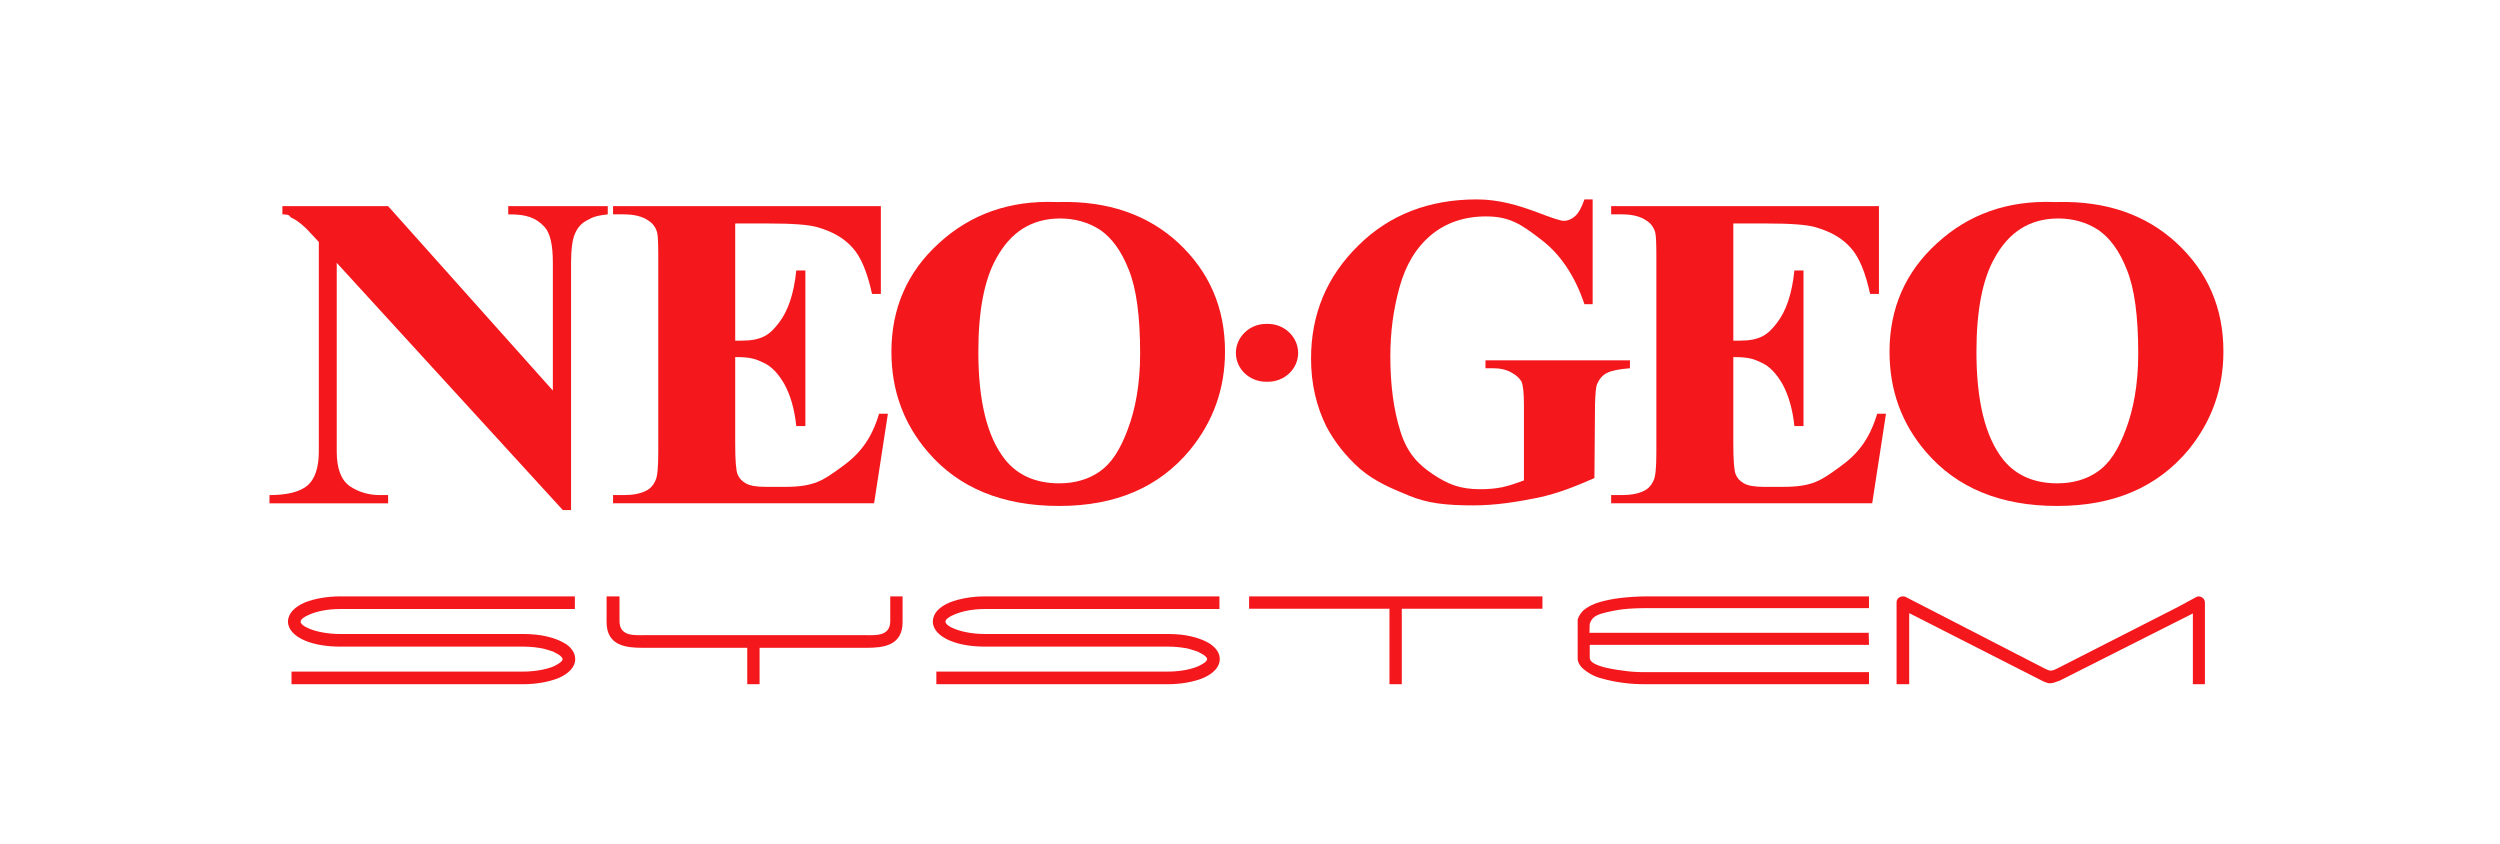 <?xml version="1.0" encoding="UTF-8" standalone="no"?>
<svg
   xmlns:dc="http://purl.org/dc/elements/1.1/"
   xmlns:cc="http://creativecommons.org/ns#"
   xmlns:rdf="http://www.w3.org/1999/02/22-rdf-syntax-ns#"
   xmlns:svg="http://www.w3.org/2000/svg"
   xmlns="http://www.w3.org/2000/svg"
   xmlns:sodipodi="http://sodipodi.sourceforge.net/DTD/sodipodi-0.dtd"
   xmlns:inkscape="http://www.inkscape.org/namespaces/inkscape"
   width="100%"
   height="100%"
   viewBox="0 0 240 81"
   version="1.1"
   xml:space="preserve"
   style="fill-rule:evenodd;clip-rule:evenodd;stroke-linejoin:round;stroke-miterlimit:1.414;"
   id="svg982"
   sodipodi:docname="neo_geo_red.svg"
   inkscape:version="0.92.3 (2405546, 2018-03-11)"><defs
   id="defs986">
        
        
        
        
        
        
        
        
        
        
        
        
        
        
        
    </defs><sodipodi:namedview
   pagecolor="#ffffff"
   bordercolor="#666666"
   borderopacity="1"
   objecttolerance="10"
   gridtolerance="10"
   guidetolerance="10"
   inkscape:pageopacity="0"
   inkscape:pageshadow="2"
   inkscape:window-width="1920"
   inkscape:window-height="1015"
   id="namedview984"
   showgrid="false"
   inkscape:zoom="4.1130045"
   inkscape:cx="88.550794"
   inkscape:cy="38.488897"
   inkscape:window-x="0"
   inkscape:window-y="0"
   inkscape:window-maximized="1"
   inkscape:current-layer="svg982" />
    <g
   id="g1253"><path
     id="path16"
     d="m 179.422,65.683 h -21.425 c -0.761,0 -1.494,-0.028 -2.227,-0.141 -0.705,-0.085 -1.353,-0.226 -1.945,-0.395 -0.846,-0.197 -1.466,-0.62 -1.861,-0.958 -0.338,-0.31 -0.507,-0.648 -0.507,-0.987 v -3.721 c 0.085,-0.31 0.31,-0.705 0.677,-0.987 0.366,-0.282 0.874,-0.536 1.466,-0.705 0.62,-0.169 1.297,-0.31 2.058,-0.395 0.789,-0.085 1.607,-0.141 2.509,-0.141 h 21.255 v 1.128 h -21.255 c -0.902,0 -1.691,0.028 -2.396,0.113 -0.677,0.085 -1.353,0.226 -1.973,0.395 -0.846,0.254 -1.015,0.564 -1.184,0.987 l -0.028,0.874 h 26.809 l 0.028,1.156 h -26.809 v 1.212 c 0,0.31 0.226,0.62 1.353,0.93 0.564,0.141 1.184,0.254 1.889,0.338 0.705,0.113 1.41,0.141 2.114,0.141 h 21.453 z"
     style="fill:#f4171c;fill-opacity:1;fill-rule:nonzero;stroke-width:0.392"
     inkscape:connector-curvature="0" /><path
     id="path18"
     d="m 135.164,65.683 h -0.056 z"
     style="fill:#f4171c;fill-opacity:1;fill-rule:nonzero;stroke-width:0.392"
     inkscape:connector-curvature="0" /><path
     id="path20"
     d="m 148.075,58.439 h -13.503 v 7.245 h -1.184 v -7.245 h -13.475 v -1.184 h 28.162 z"
     style="fill:#f4171c;fill-opacity:1;fill-rule:nonzero;stroke-width:0.392"
     inkscape:connector-curvature="0" /><path
     id="path22"
     d="m 80.728,62.188 h -7.809 v 3.496 H 71.736 V 62.188 H 61.644 c -1.522,0 -3.411,-0.197 -3.411,-2.453 v -2.481 h 1.24 v 2.368 c 0,1.494 1.438,1.353 2.368,1.353 h 21.227 c 0.958,0 2.396,0.141 2.396,-1.353 v -2.368 h 1.184 v 2.481 c 0,2.255 -1.889,2.453 -3.411,2.453 z"
     style="fill:#f4171c;fill-opacity:1;fill-rule:nonzero;stroke-width:0.392"
     inkscape:connector-curvature="0" /><path
     id="path24"
     d="M 55.188,58.467 H 32.636 c -1.128,0 -2.142,0.197 -2.875,0.507 -0.564,0.226 -0.902,0.479 -0.902,0.705 0,0.226 0.338,0.479 0.902,0.705 0.733,0.282 1.748,0.479 2.875,0.479 h 17.591 c 0.846,0 1.663,0.085 2.34,0.254 0.366,0.085 0.677,0.197 0.987,0.31 0.31,0.141 0.592,0.282 0.818,0.423 0.536,0.395 0.846,0.874 0.846,1.41 v 0.028 c 0,0.761 -0.648,1.41 -1.663,1.832 -0.874,0.338 -2.058,0.564 -3.326,0.564 H 27.985 v -1.212 h 22.242 c 1.128,0 2.142,-0.197 2.875,-0.479 0.536,-0.254 0.902,-0.507 0.902,-0.705 v -0.028 c 0,-0.113 -0.141,-0.254 -0.338,-0.395 C 53.497,62.752 53.299,62.667 53.102,62.554 52.848,62.47 52.595,62.385 52.284,62.301 51.692,62.16 50.988,62.075 50.227,62.075 H 42.418 32.636 c -1.269,0 -2.453,-0.197 -3.326,-0.564 -1.015,-0.423 -1.663,-1.071 -1.663,-1.832 0,-0.789 0.648,-1.438 1.663,-1.861 0.874,-0.338 2.058,-0.564 3.326,-0.564 h 22.552 z"
     style="fill:#f4171c;fill-opacity:1;fill-rule:nonzero;stroke-width:0.392"
     inkscape:connector-curvature="0" /><path
     id="path26"
     d="M 117.066,58.467 H 94.542 c -1.128,0 -2.142,0.197 -2.875,0.507 -0.564,0.226 -0.902,0.479 -0.902,0.705 0,0.226 0.338,0.479 0.902,0.705 0.733,0.282 1.748,0.479 2.875,0.479 h 17.591 c 0.846,0 1.663,0.085 2.312,0.254 0.366,0.085 0.677,0.197 0.987,0.31 0.31,0.141 0.592,0.282 0.818,0.423 h -0.028 c 0.564,0.395 0.874,0.874 0.874,1.41 v 0.028 c 0,0.761 -0.648,1.41 -1.663,1.832 -0.874,0.338 -2.03,0.564 -3.298,0.564 H 89.89 v -1.212 h 22.242 c 1.128,0 2.114,-0.197 2.819,-0.479 0.564,-0.254 0.93,-0.507 0.93,-0.705 v -0.028 c 0,-0.113 -0.141,-0.254 -0.338,-0.395 -0.169,-0.113 -0.366,-0.197 -0.564,-0.31 -0.254,-0.085 -0.507,-0.169 -0.789,-0.254 -0.592,-0.141 -1.297,-0.226 -2.058,-0.226 h -7.809 -9.782 c -1.269,0 -2.453,-0.197 -3.326,-0.564 -1.015,-0.423 -1.663,-1.071 -1.663,-1.832 0,-0.789 0.62,-1.438 1.663,-1.861 0.874,-0.338 2.058,-0.564 3.326,-0.564 h 22.524 z"
     style="fill:#f4171c;fill-opacity:1;fill-rule:nonzero;stroke-width:0.392"
     inkscape:connector-curvature="0" /><path
     id="path28"
     d="m 211.052,57.255 c 0.31,0 0.62,0.226 0.62,0.592 v 7.837 h -1.156 v -6.794 l -12.798,6.456 -0.169,0.056 c -0.705,0.282 -0.902,0.226 -1.41,0 l -0.169,-0.085 -12.686,-6.456 v 6.822 h -1.212 V 57.818 c 0,-0.366 0.31,-0.564 0.592,-0.564 0.169,0 0.254,0.028 0.395,0.113 l 13.193,6.794 c 0.507,0.226 0.592,0.338 1.212,0.028 l 11.671,-5.948 1.663,-0.902 c 0.085,-0.056 0.197,-0.085 0.254,-0.085 z"
     style="fill:#f4171c;fill-opacity:1;fill-rule:nonzero;stroke-width:0.392"
     inkscape:connector-curvature="0" /><path
     id="path30"
     d="m 152.895,19.141 v 10.064 h -0.789 c -0.93,-2.763 -2.34,-4.849 -4.229,-6.258 -1.861,-1.438 -2.988,-2.171 -5.215,-2.171 -2.114,0 -3.89,0.62 -5.3,1.804 -1.438,1.212 -2.424,2.875 -3.016,5.018 -0.592,2.142 -0.874,4.341 -0.874,6.597 0,2.734 0.31,5.131 0.958,7.188 0.648,2.086 1.691,3.185 3.129,4.144 1.438,0.958 2.593,1.438 4.567,1.438 0.705,0 1.41,-0.056 2.114,-0.197 0.733,-0.169 1.297,-0.366 2.058,-0.648 v -7.273 c 0,-1.128 -0.085,-1.861 -0.226,-2.199 -0.169,-0.31 -0.479,-0.62 -0.958,-0.874 -0.479,-0.282 -1.071,-0.423 -1.776,-0.423 h -0.733 v -0.761 h 13.87 v 0.761 c -1.043,0.085 -1.776,0.226 -2.199,0.451 -0.423,0.197 -0.733,0.564 -0.958,1.071 -0.113,0.282 -0.169,0.93 -0.197,1.973 l -0.056,7.048 c -1.804,0.789 -3.467,1.466 -5.441,1.889 -1.973,0.395 -4.031,0.733 -6.145,0.733 -2.706,0 -4.426,-0.197 -6.202,-0.93 -1.804,-0.733 -3.355,-1.41 -4.736,-2.593 -1.353,-1.212 -2.424,-2.565 -3.214,-4.059 -0.958,-1.945 -1.466,-4.088 -1.466,-6.512 0,-4.285 1.522,-7.893 4.539,-10.853 2.988,-2.96 6.794,-4.426 11.361,-4.426 2.086,0 3.947,0.536 5.892,1.269 1.381,0.536 2.199,0.789 2.453,0.789 0.395,0 0.733,-0.141 1.071,-0.423 0.338,-0.282 0.648,-0.818 0.93,-1.635 z"
     style="fill:#f4171c;fill-opacity:1;fill-rule:nonzero;stroke-width:0.392"
     inkscape:connector-curvature="0" /><path
     id="path32"
     d="m 101.702,20.974 c -2.678,0.028 -4.68,1.297 -6.061,3.834 -1.156,2.058 -1.72,5.074 -1.72,8.964 0,4.651 0.818,8.147 2.565,10.346 1.24,1.55 3.016,2.283 5.215,2.283 v 2.171 h -0.028 c -5.413,0 -9.613,-1.72 -12.573,-5.159 -2.34,-2.706 -3.524,-5.92 -3.524,-9.641 0,-4.172 1.522,-7.668 4.567,-10.43 3.045,-2.791 6.794,-4.116 11.248,-3.947 0.113,0 0.197,0 0.31,0 z m 0.056,0 c -0.028,0 -0.056,0 -0.056,0 v -1.579 c 4.651,-0.113 8.485,1.212 11.417,3.918 2.988,2.791 4.482,6.258 4.482,10.43 0,3.58 -1.128,6.709 -3.355,9.444 -2.96,3.58 -7.132,5.384 -12.545,5.384 v -2.171 c 1.494,0 2.791,-0.395 3.777,-1.071 1.269,-0.846 2.086,-2.227 2.791,-4.116 0.705,-1.861 1.184,-4.257 1.184,-7.273 0,-3.608 -0.366,-6.286 -1.099,-8.062 -0.705,-1.804 -1.635,-3.045 -2.734,-3.806 -1.128,-0.733 -2.424,-1.099 -3.862,-1.099 z"
     style="fill:#f4171c;fill-opacity:1;fill-rule:nonzero;stroke-width:0.392"
     inkscape:connector-curvature="0" /><path
     id="path34"
     d="m 70.58,21.453 v 11.248 h 0.62 c 1.945,0 2.706,-0.564 3.58,-1.72 0.874,-1.128 1.438,-2.791 1.663,-5.018 h 0.874 v 14.941 h -0.874 c -0.169,-1.635 -0.564,-2.96 -1.128,-4.003 -0.592,-1.043 -1.269,-1.748 -2.03,-2.086 -0.761,-0.366 -1.24,-0.536 -2.706,-0.536 v 8.372 c 0,1.579 0.085,2.537 0.226,2.875 0.141,0.366 0.395,0.648 0.789,0.874 0.395,0.226 1.015,0.338 1.917,0.338 h 1.832 c 2.847,0 3.665,-0.62 5.384,-1.861 1.72,-1.212 2.904,-2.622 3.665,-5.159 h 0.846 l -1.325,8.598 H 58.853 v -0.789 h 1.043 c 0.874,0 1.607,-0.141 2.142,-0.423 0.395,-0.197 0.705,-0.536 0.902,-1.015 0.169,-0.338 0.254,-1.212 0.254,-2.65 V 24.667 c 0,-1.269 -0.028,-2.058 -0.113,-2.368 C 62.94,21.819 62.658,21.425 62.236,21.171 61.672,20.776 60.882,20.579 59.896,20.579 H 58.853 v -0.789 h 25.709 v 8.429 h -0.846 c -0.451,-2.058 -1.043,-3.524 -1.861,-4.426 -0.789,-0.902 -1.889,-1.55 -3.355,-1.973 -0.846,-0.254 -2.424,-0.366 -4.764,-0.366 z"
     style="fill:#f4171c;fill-opacity:1;fill-rule:nonzero;stroke-width:0.392"
     inkscape:connector-curvature="0" /><path
     id="path36"
     d="M 37.259,19.79 53.074,37.493 V 25.231 c 0,-1.72 -0.254,-2.875 -0.818,-3.467 -0.761,-0.818 -1.663,-1.212 -3.467,-1.184 v -0.789 h 9.556 v 0.789 c -1.353,0.141 -1.579,0.366 -2.03,0.592 -0.479,0.254 -0.846,0.648 -1.099,1.212 -0.254,0.536 -0.395,1.494 -0.395,2.847 V 48.967 H 54.032 L 32.326,25.231 v 18.126 c 0,1.635 0.423,2.734 1.269,3.326 0.846,0.564 1.804,0.846 2.904,0.846 h 0.761 v 0.789 H 25.87 v -0.789 c 1.776,0 2.988,-0.338 3.693,-0.958 0.677,-0.62 1.043,-1.691 1.043,-3.214 V 23.229 l -0.705,-0.761 c -0.677,-0.761 -1.269,-1.24 -1.776,-1.494 -0.536,-0.226 -0.056,-0.366 -1.015,-0.395 v -0.789 z"
     style="fill:#f4171c;fill-opacity:1;fill-rule:nonzero;stroke-width:0.392"
     inkscape:connector-curvature="0" /><path
     id="path38"
     d="m 197.52,20.974 c -2.678,0.028 -4.68,1.297 -6.061,3.834 -1.156,2.058 -1.72,5.074 -1.72,8.964 0,4.651 0.818,8.147 2.565,10.346 1.24,1.55 3.016,2.283 5.215,2.283 v 2.171 h -0.028 c -5.413,0 -9.613,-1.72 -12.573,-5.159 -2.34,-2.706 -3.524,-5.92 -3.524,-9.641 0,-4.172 1.522,-7.668 4.567,-10.43 3.045,-2.791 6.794,-4.116 11.248,-3.947 0.113,0 0.197,0 0.31,0 z m 0.056,0 c -0.028,0 -0.056,0 -0.056,0 v -1.579 c 4.651,-0.113 8.485,1.212 11.417,3.918 3.016,2.791 4.51,6.258 4.51,10.43 0,3.58 -1.128,6.709 -3.355,9.444 -2.988,3.58 -7.16,5.384 -12.573,5.384 v -2.171 c 1.494,0 2.791,-0.395 3.777,-1.071 1.269,-0.846 2.086,-2.227 2.791,-4.116 0.705,-1.861 1.184,-4.257 1.184,-7.273 0,-3.608 -0.366,-6.286 -1.099,-8.062 -0.705,-1.804 -1.635,-3.045 -2.734,-3.806 -1.128,-0.733 -2.424,-1.099 -3.862,-1.099 z"
     style="fill:#f4171c;fill-opacity:1;fill-rule:nonzero;stroke-width:0.392"
     inkscape:connector-curvature="0" /><path
     id="path40"
     d="m 166.398,21.453 v 11.248 h 0.62 c 1.945,0 2.706,-0.564 3.58,-1.72 0.874,-1.128 1.438,-2.791 1.663,-5.018 h 0.874 v 14.941 h -0.874 c -0.169,-1.635 -0.564,-2.96 -1.128,-4.003 -0.592,-1.043 -1.269,-1.748 -2.03,-2.086 -0.761,-0.366 -1.24,-0.536 -2.706,-0.536 v 8.372 c 0,1.579 0.085,2.537 0.226,2.875 0.141,0.366 0.395,0.648 0.789,0.874 0.395,0.226 1.015,0.338 1.917,0.338 h 1.832 c 2.847,0 3.665,-0.62 5.384,-1.861 1.72,-1.212 2.904,-2.622 3.665,-5.159 h 0.846 l -1.325,8.598 h -25.061 v -0.789 h 1.043 c 0.874,0 1.607,-0.141 2.142,-0.423 0.395,-0.197 0.705,-0.536 0.902,-1.015 0.169,-0.338 0.254,-1.212 0.254,-2.65 V 24.667 c 0,-1.269 -0.028,-2.058 -0.113,-2.368 -0.141,-0.479 -0.423,-0.874 -0.846,-1.128 -0.564,-0.395 -1.353,-0.592 -2.34,-0.592 h -1.043 v -0.789 h 25.709 v 8.429 h -0.846 c -0.451,-2.058 -1.043,-3.524 -1.861,-4.426 -0.789,-0.902 -1.889,-1.55 -3.355,-1.973 -0.846,-0.254 -2.424,-0.366 -4.764,-0.366 z"
     style="fill:#f4171c;fill-opacity:1;fill-rule:nonzero;stroke-width:0.392"
     inkscape:connector-curvature="0" /><path
     id="path42"
     d="m 121.548,31.094 h 0.169 c 1.607,0 2.904,1.269 2.904,2.791 0,1.522 -1.297,2.763 -2.904,2.763 h -0.169 c -1.607,0 -2.904,-1.24 -2.904,-2.763 0,-1.522 1.297,-2.791 2.904,-2.791 z"
     style="fill:#f4171c;fill-opacity:1;stroke-width:0.392"
     inkscape:connector-curvature="0" /></g>
</svg>